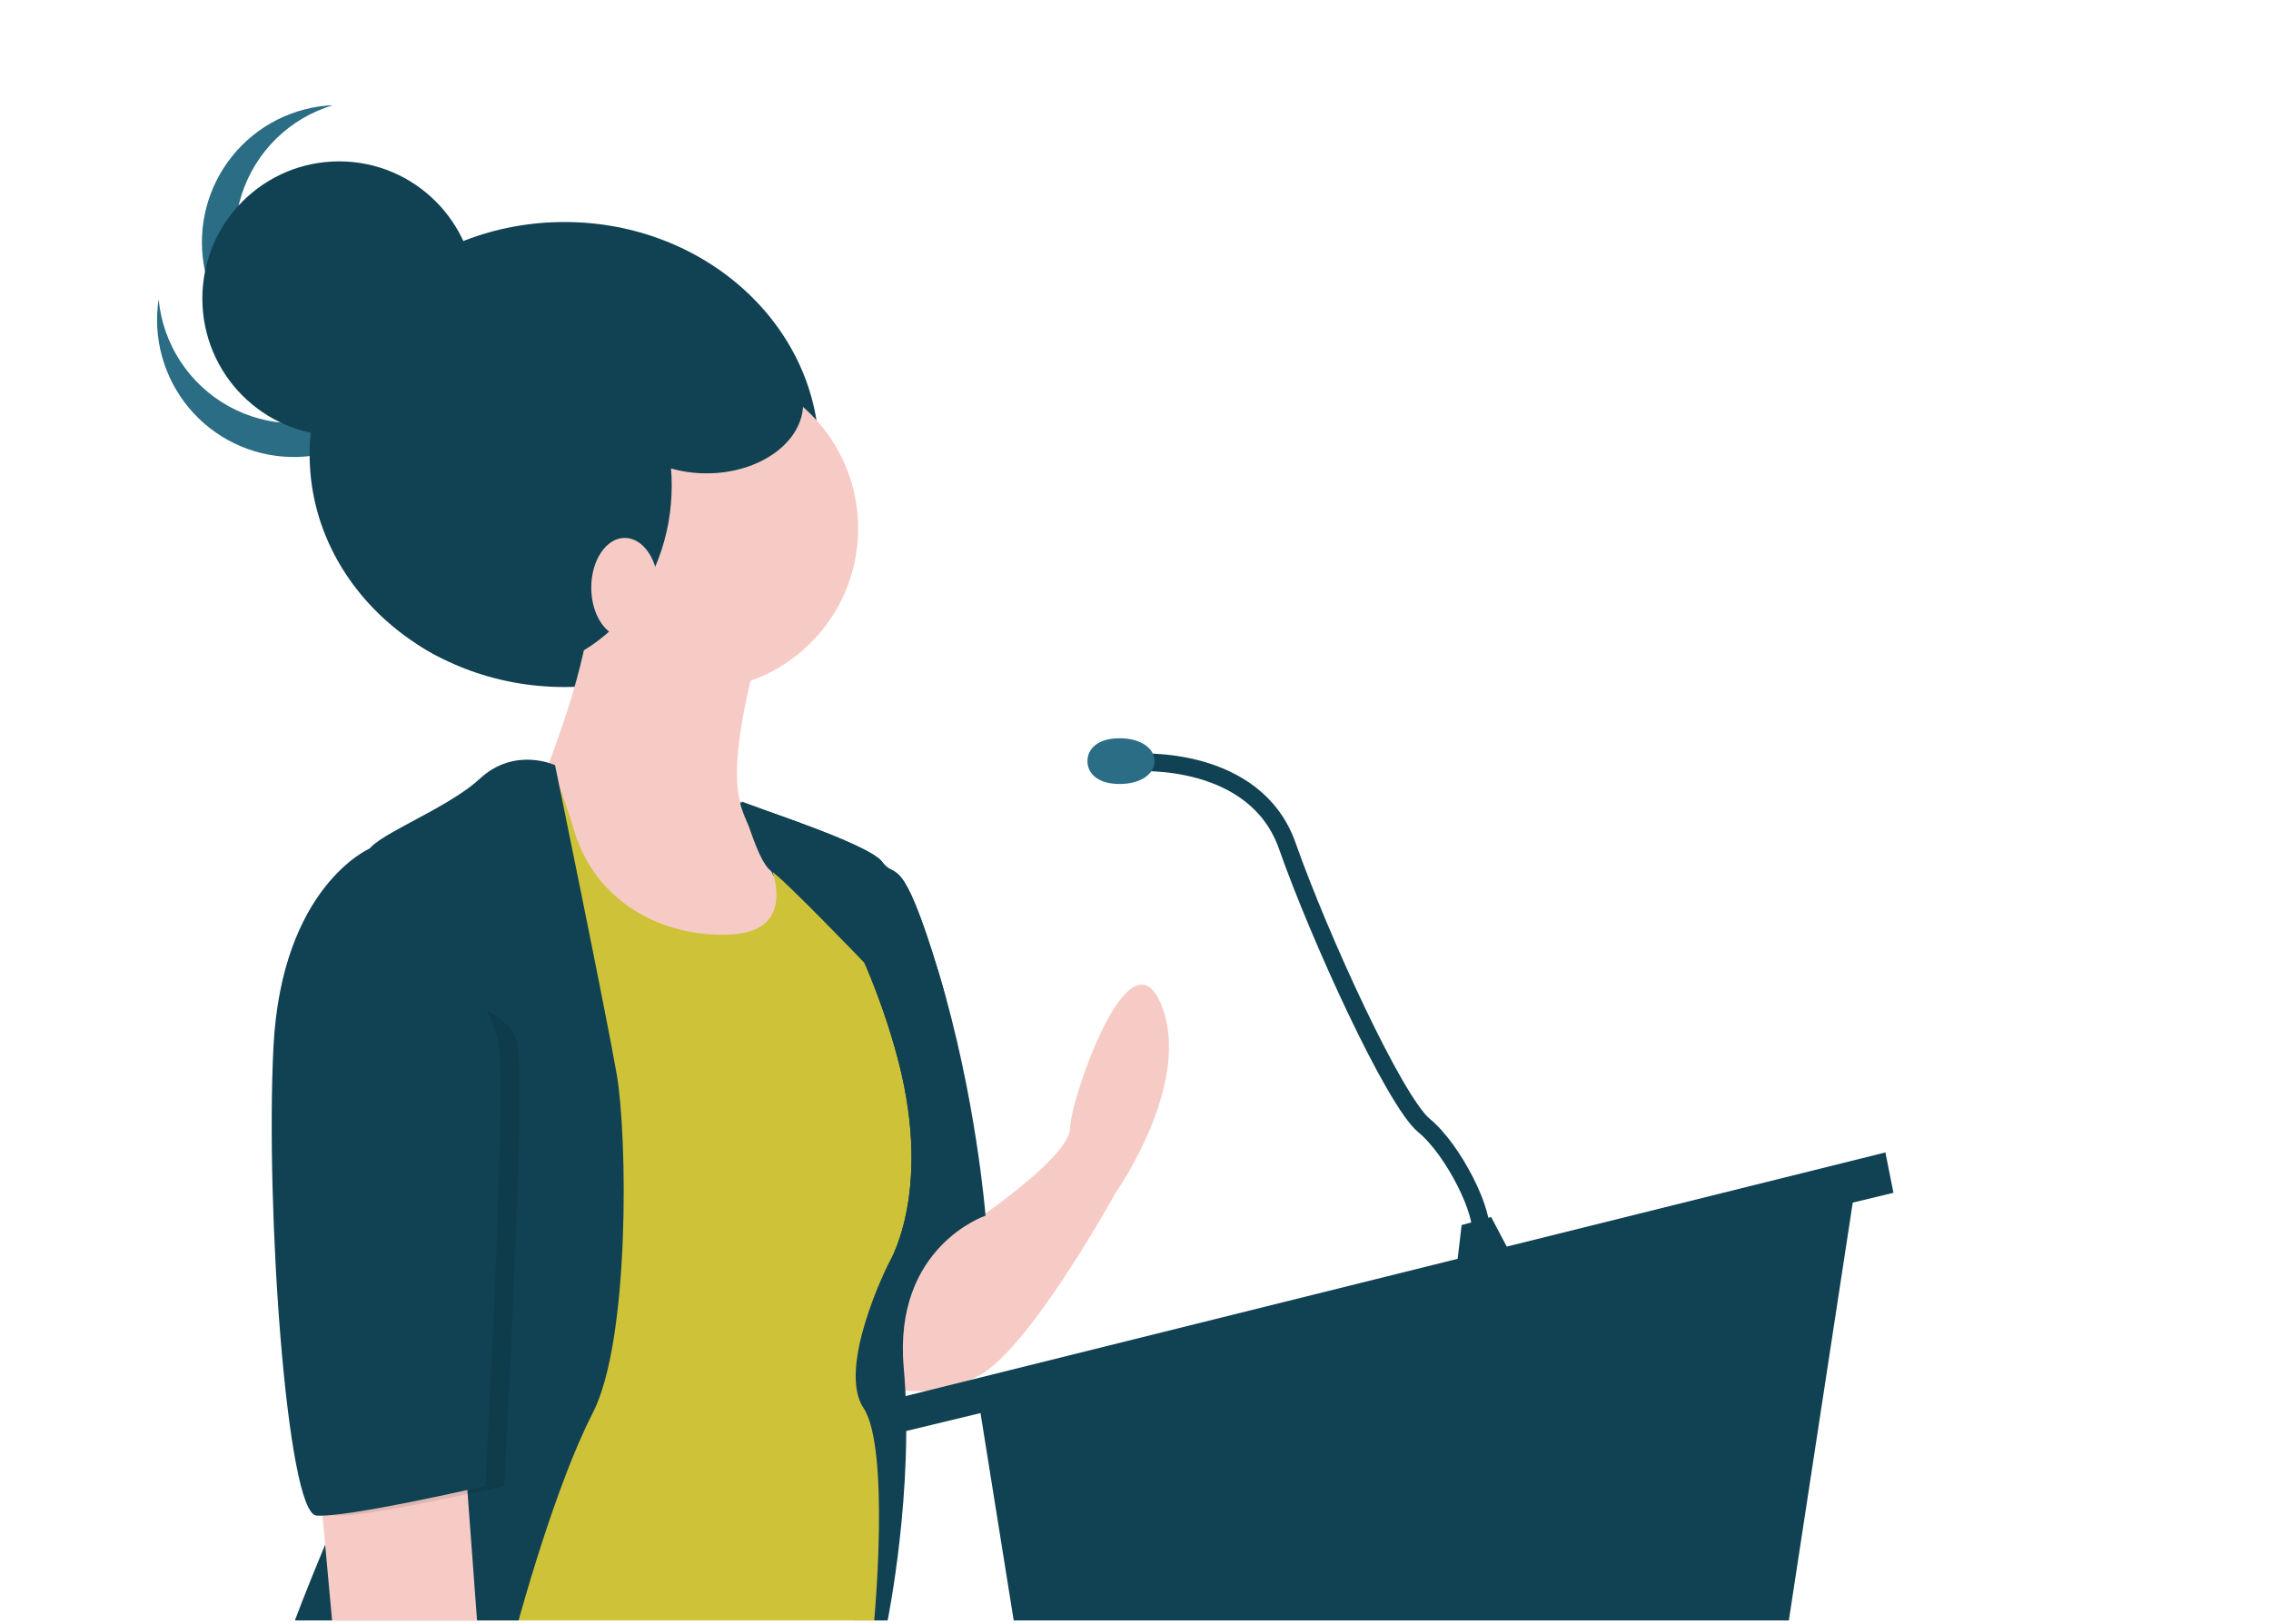 <svg width="643" height="460" viewBox="0 0 643 460" fill="none" xmlns="http://www.w3.org/2000/svg">
<path d="M74.772 90.956C70.883 85.969 68.269 80.105 67.156 73.873C66.044 67.641 66.468 61.23 68.391 55.2C70.314 49.17 73.677 43.703 78.189 39.274C82.7 34.846 88.223 31.59 94.276 29.792C88.793 30.022 83.422 31.417 78.518 33.886C73.613 36.355 69.288 39.842 65.829 44.114C62.37 48.386 59.856 53.346 58.453 58.667C57.05 63.987 56.791 69.546 57.693 74.974C58.594 80.402 60.635 85.577 63.681 90.154C66.728 94.731 70.709 98.607 75.362 101.525C80.015 104.442 85.233 106.335 90.67 107.077C96.107 107.819 101.64 107.394 106.901 105.83C100.752 106.093 94.629 104.882 89.041 102.295C83.453 99.708 78.561 95.82 74.772 90.956Z" fill="#2A6D84"/>
<path d="M101.027 115.653C95.4 118.524 89.159 119.972 82.847 119.871C76.535 119.77 70.343 118.123 64.811 115.074C59.279 112.024 54.574 107.665 51.105 102.375C47.637 97.085 45.511 91.025 44.912 84.722C44.085 90.162 44.42 95.717 45.896 101.017C47.371 106.318 49.953 111.244 53.47 115.468C56.987 119.692 61.359 123.118 66.297 125.52C71.234 127.921 76.624 129.243 82.109 129.397C87.595 129.551 93.05 128.535 98.114 126.415C103.178 124.295 107.735 121.12 111.483 117.1C115.231 113.08 118.084 108.308 119.853 103.098C121.622 97.889 122.268 92.362 121.746 86.884C120.825 92.987 118.464 98.781 114.86 103.785C111.257 108.788 106.514 112.857 101.027 115.653Z" fill="#2A6D84"/>
<path d="M159.812 194.548C199.656 194.548 231.956 165.071 231.956 128.709C231.956 92.346 199.656 62.869 159.812 62.869C119.968 62.869 87.668 92.346 87.668 128.709C87.668 165.071 119.968 194.548 159.812 194.548Z" fill="#104253"/>
<path d="M278.66 343.858C278.66 343.858 302.962 327.103 302.962 319.487C302.962 311.871 319.669 262.368 328.782 284.454C337.895 306.54 315.872 337.765 315.872 337.765C315.872 337.765 291.57 381.937 277.142 389.553C262.713 397.169 250.562 392.599 250.562 392.599V372.036L264.445 351.43C266.017 349.098 268.134 347.188 270.612 345.868C273.091 344.548 275.854 343.858 278.66 343.858Z" fill="#F7CBC5"/>
<path d="M209.587 227.21C209.587 227.21 246.006 238.758 249.803 244.089C253.6 249.421 255.119 240.282 265.75 275.315C276.382 310.348 279.04 344.238 279.04 344.238C279.04 344.238 252.84 352.997 255.878 387.268C258.916 421.54 251.322 458.858 251.322 458.858H241.841L220.945 394.123L246.006 295.878C246.006 295.878 210.379 235.463 209.587 227.21Z" fill="#104253"/>
<path d="M197.403 195.348C222.568 195.348 242.968 174.889 242.968 149.652C242.968 124.416 222.568 103.957 197.403 103.957C172.238 103.957 151.838 124.416 151.838 149.652C151.838 174.889 172.238 195.348 197.403 195.348Z" fill="#F7CBC5"/>
<path d="M214.869 183.924C214.869 183.924 201.959 226.573 213.35 232.666C224.742 238.758 237.652 266.175 237.652 266.175L217.907 288.262H172.342L151.838 265.414L143.484 226.573L154.876 217.434C154.876 217.434 167.026 186.97 167.026 170.977C167.026 154.983 214.869 183.924 214.869 183.924Z" fill="#F7CBC5"/>
<path d="M218.666 231.142C218.666 231.142 209.553 228.858 214.869 237.997C220.185 247.136 225.501 263.891 206.516 264.652C187.53 265.414 168.545 255.513 162.47 234.95C156.394 214.387 154.116 215.91 151.838 216.672C149.56 217.434 125.258 242.566 125.258 242.566L133.612 289.785L136.65 458.857H247.524C247.524 458.857 252.08 410.116 244.486 398.692C236.892 387.268 251.321 358.328 251.321 358.328C251.321 358.328 264.231 338.526 254.359 300.447C244.486 262.367 222.463 231.142 218.666 231.142Z" fill="#CEC238"/>
<path d="M157.154 216.672C157.154 216.672 145.763 211.341 135.89 220.48C126.018 229.619 103.995 237.235 103.995 241.805C103.995 246.374 122.98 376.606 110.07 399.454C97.16 422.301 83.491 458.858 83.491 458.858H146.836C146.836 458.858 157.154 420.778 167.786 400.215C178.417 379.652 177.658 321.772 174.62 304.255C171.583 286.738 157.154 216.672 157.154 216.672Z" fill="#104253"/>
<path d="M90.326 418.493L94.024 458.858H135.068L131.334 408.593L90.326 418.493Z" fill="#F7CBC5"/>
<path d="M277.141 397.169L287.013 458.858H506.484L525.469 334.719L277.141 397.169Z" fill="#104253"/>
<path d="M533.823 326.341L536.101 337.765L252.081 406.308V396.407L533.823 326.341Z" fill="#104253"/>
<path d="M413.836 346.904L412.317 359.851L429.024 357.566L422.189 344.619L413.836 346.904Z" fill="#104253"/>
<path d="M321.947 215.911C321.947 215.911 355.361 213.626 364.474 239.52C373.587 265.414 394.851 311.871 403.205 318.725C411.558 325.579 420.671 343.858 419.152 349.95" stroke="#104253" stroke-width="5" stroke-miterlimit="10"/>
<path d="M326.883 215.53C326.883 219.105 323.092 222.003 317.01 222.003C310.929 222.003 307.897 219.105 307.897 215.53C307.897 211.955 310.929 209.056 317.01 209.056C323.092 209.056 326.883 211.955 326.883 215.53Z" fill="#2A6D84"/>
<path d="M270.687 334.338C270.687 334.338 276.382 310.348 265.75 275.315C255.119 240.282 253.6 249.421 249.803 244.09C246.006 238.758 209.587 227.21 209.587 227.21C209.847 229.922 213.869 238.266 219.152 248.248C218.201 244.65 216.76 241.2 214.87 237.997C209.554 228.858 218.667 231.143 218.667 231.143C222.464 231.143 244.487 262.368 254.359 300.447C264.231 338.527 251.321 358.328 251.321 358.328L270.687 334.338Z" fill="#104253"/>
<path d="M209.933 226.954C209.933 226.954 214.429 244.057 218.256 246.548C222.083 249.04 244.782 272.69 244.782 272.69L241.828 253.609L229.677 235.331L226.446 232.979L209.933 226.954Z" fill="#104253"/>
<path opacity="0.1" d="M108.931 279.503L109.99 240.282C109.99 240.282 85.01 250.944 82.731 296.639C80.453 342.335 86.528 428.394 94.882 429.156C103.235 429.917 142.725 420.778 142.725 420.778C142.725 420.778 148.8 310.348 146.522 295.878C144.244 281.407 108.931 279.503 108.931 279.503Z" fill="black"/>
<path d="M110.83 240.282H104.674C104.674 240.282 79.694 250.944 77.416 296.639C75.138 342.335 81.213 428.394 89.566 429.156C97.92 429.917 137.409 420.778 137.409 420.778C137.409 420.778 143.485 310.348 141.207 295.878C138.928 281.407 110.83 240.282 110.83 240.282Z" fill="#104253"/>
<path d="M143.105 190.397C169.108 190.397 190.188 166.7 190.188 137.467C190.188 108.234 169.108 84.537 143.105 84.537C117.101 84.537 96.021 108.234 96.021 137.467C96.021 166.7 117.101 190.397 143.105 190.397Z" fill="#104253"/>
<path d="M176.899 180.497C182.142 180.497 186.392 174.189 186.392 166.407C186.392 158.626 182.142 152.318 176.899 152.318C171.656 152.318 167.406 158.626 167.406 166.407C167.406 174.189 171.656 180.497 176.899 180.497Z" fill="#F7CBC5"/>
<path d="M96.021 123.378C117.411 123.378 134.751 105.988 134.751 84.537C134.751 63.085 117.411 45.695 96.021 45.695C74.631 45.695 57.291 63.085 57.291 84.537C57.291 105.988 74.631 123.378 96.021 123.378Z" fill="#104253"/>
<path d="M200.061 134.04C215.159 134.04 227.399 125.174 227.399 114.238C227.399 103.302 215.159 94.437 200.061 94.437C184.962 94.437 172.722 103.302 172.722 114.238C172.722 125.174 184.962 134.04 200.061 134.04Z" fill="#104253"/>
</svg>
